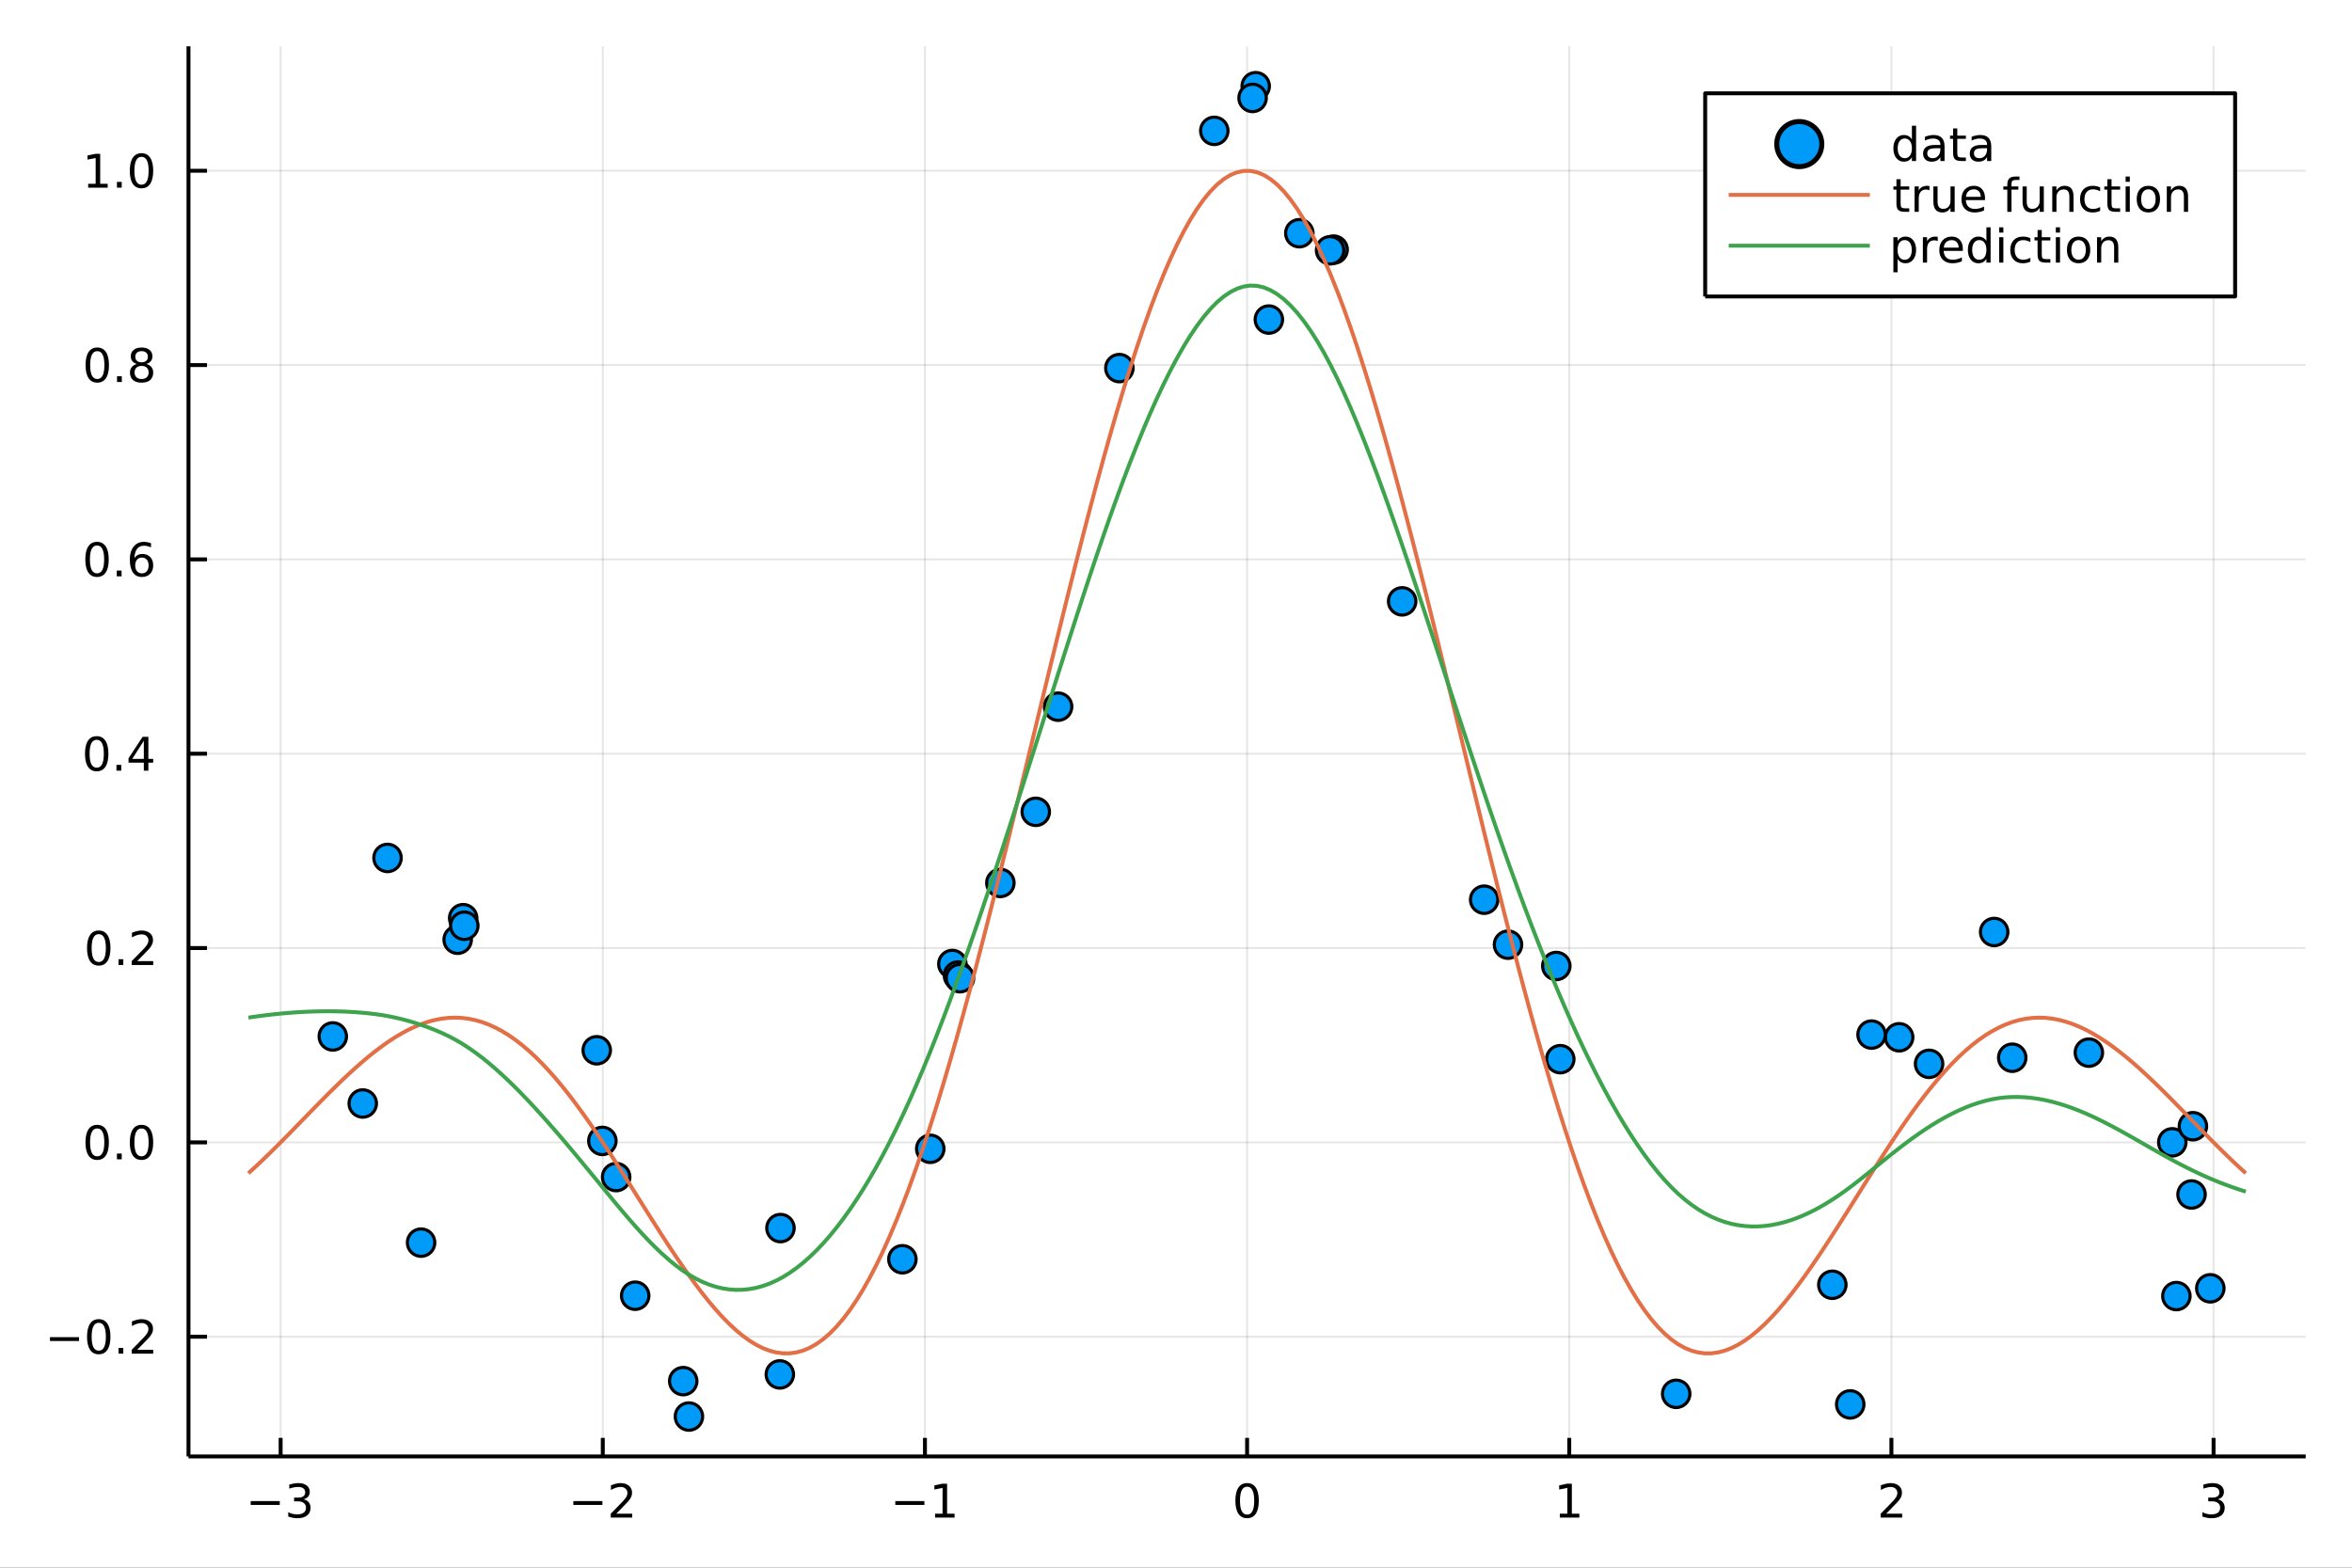 <?xml version="1.0" encoding="utf-8"?>
<svg xmlns="http://www.w3.org/2000/svg" xmlns:xlink="http://www.w3.org/1999/xlink" width="600" height="400" viewBox="0 0 2400 1600">
<rect x="0" y="0" width="2400" height="1600" fill="#333333" stroke="none"/>
<defs>
  <clipPath id="clip720">
    <rect x="0" y="0" width="2400" height="1600"/>
  </clipPath>
</defs>
<path clip-path="url(#clip720)" d="
M0 1600 L2400 1600 L2400 0 L0 0  Z
  " fill="#ffffff" fill-rule="evenodd" fill-opacity="1"/>
<defs>
  <clipPath id="clip721">
    <rect x="480" y="0" width="1681" height="1600"/>
  </clipPath>
</defs>
<path clip-path="url(#clip720)" d="
M192.339 1486.45 L2352.76 1486.45 L2352.76 47.244 L192.339 47.244  Z
  " fill="#ffffff" fill-rule="evenodd" fill-opacity="1"/>
<defs>
  <clipPath id="clip722">
    <rect x="192" y="47" width="2161" height="1440"/>
  </clipPath>
</defs>
<polyline clip-path="url(#clip722)" style="stroke:#000000; stroke-linecap:butt; stroke-linejoin:round; stroke-width:2; stroke-opacity:0.1; fill:none" points="
  286.356,1486.45 286.356,47.244 
  "/>
<polyline clip-path="url(#clip722)" style="stroke:#000000; stroke-linecap:butt; stroke-linejoin:round; stroke-width:2; stroke-opacity:0.1; fill:none" points="
  615.086,1486.45 615.086,47.244 
  "/>
<polyline clip-path="url(#clip722)" style="stroke:#000000; stroke-linecap:butt; stroke-linejoin:round; stroke-width:2; stroke-opacity:0.1; fill:none" points="
  943.817,1486.45 943.817,47.244 
  "/>
<polyline clip-path="url(#clip722)" style="stroke:#000000; stroke-linecap:butt; stroke-linejoin:round; stroke-width:2; stroke-opacity:0.1; fill:none" points="
  1272.55,1486.45 1272.55,47.244 
  "/>
<polyline clip-path="url(#clip722)" style="stroke:#000000; stroke-linecap:butt; stroke-linejoin:round; stroke-width:2; stroke-opacity:0.1; fill:none" points="
  1601.28,1486.45 1601.28,47.244 
  "/>
<polyline clip-path="url(#clip722)" style="stroke:#000000; stroke-linecap:butt; stroke-linejoin:round; stroke-width:2; stroke-opacity:0.1; fill:none" points="
  1930.01,1486.45 1930.01,47.244 
  "/>
<polyline clip-path="url(#clip722)" style="stroke:#000000; stroke-linecap:butt; stroke-linejoin:round; stroke-width:2; stroke-opacity:0.1; fill:none" points="
  2258.74,1486.45 2258.74,47.244 
  "/>
<polyline clip-path="url(#clip720)" style="stroke:#000000; stroke-linecap:butt; stroke-linejoin:round; stroke-width:4; stroke-opacity:1; fill:none" points="
  192.339,1486.45 2352.76,1486.45 
  "/>
<polyline clip-path="url(#clip720)" style="stroke:#000000; stroke-linecap:butt; stroke-linejoin:round; stroke-width:4; stroke-opacity:1; fill:none" points="
  286.356,1486.45 286.356,1467.55 
  "/>
<polyline clip-path="url(#clip720)" style="stroke:#000000; stroke-linecap:butt; stroke-linejoin:round; stroke-width:4; stroke-opacity:1; fill:none" points="
  615.086,1486.45 615.086,1467.55 
  "/>
<polyline clip-path="url(#clip720)" style="stroke:#000000; stroke-linecap:butt; stroke-linejoin:round; stroke-width:4; stroke-opacity:1; fill:none" points="
  943.817,1486.45 943.817,1467.55 
  "/>
<polyline clip-path="url(#clip720)" style="stroke:#000000; stroke-linecap:butt; stroke-linejoin:round; stroke-width:4; stroke-opacity:1; fill:none" points="
  1272.55,1486.45 1272.55,1467.55 
  "/>
<polyline clip-path="url(#clip720)" style="stroke:#000000; stroke-linecap:butt; stroke-linejoin:round; stroke-width:4; stroke-opacity:1; fill:none" points="
  1601.28,1486.45 1601.28,1467.55 
  "/>
<polyline clip-path="url(#clip720)" style="stroke:#000000; stroke-linecap:butt; stroke-linejoin:round; stroke-width:4; stroke-opacity:1; fill:none" points="
  1930.01,1486.45 1930.01,1467.55 
  "/>
<polyline clip-path="url(#clip720)" style="stroke:#000000; stroke-linecap:butt; stroke-linejoin:round; stroke-width:4; stroke-opacity:1; fill:none" points="
  2258.74,1486.45 2258.74,1467.55 
  "/>
<path clip-path="url(#clip720)" d="M255.823 1532.02 L285.499 1532.02 L285.499 1535.95 L255.823 1535.95 L255.823 1532.02 Z" fill="#000000" fill-rule="evenodd" fill-opacity="1" /><path clip-path="url(#clip720)" d="M309.758 1530.21 Q313.115 1530.93 314.99 1533.2 Q316.888 1535.47 316.888 1538.8 Q316.888 1543.92 313.369 1546.72 Q309.851 1549.52 303.37 1549.52 Q301.194 1549.52 298.879 1549.08 Q296.587 1548.66 294.133 1547.81 L294.133 1543.29 Q296.078 1544.43 298.393 1545.01 Q300.707 1545.58 303.231 1545.58 Q307.629 1545.58 309.92 1543.85 Q312.235 1542.11 312.235 1538.8 Q312.235 1535.75 310.082 1534.03 Q307.953 1532.3 304.133 1532.3 L300.106 1532.3 L300.106 1528.45 L304.319 1528.45 Q307.768 1528.45 309.596 1527.09 Q311.425 1525.7 311.425 1523.11 Q311.425 1520.45 309.527 1519.03 Q307.652 1517.6 304.133 1517.6 Q302.212 1517.6 300.013 1518.01 Q297.814 1518.43 295.175 1519.31 L295.175 1515.14 Q297.837 1514.4 300.152 1514.03 Q302.49 1513.66 304.55 1513.66 Q309.874 1513.66 312.976 1516.09 Q316.078 1518.5 316.078 1522.62 Q316.078 1525.49 314.434 1527.48 Q312.791 1529.45 309.758 1530.21 Z" fill="#000000" fill-rule="evenodd" fill-opacity="1" /><path clip-path="url(#clip720)" d="M585.029 1532.02 L614.704 1532.02 L614.704 1535.95 L585.029 1535.95 L585.029 1532.02 Z" fill="#000000" fill-rule="evenodd" fill-opacity="1" /><path clip-path="url(#clip720)" d="M628.825 1544.91 L645.144 1544.91 L645.144 1548.85 L623.2 1548.85 L623.2 1544.91 Q625.862 1542.16 630.445 1537.53 Q635.051 1532.88 636.232 1531.53 Q638.477 1529.01 639.357 1527.27 Q640.26 1525.51 640.26 1523.82 Q640.26 1521.07 638.315 1519.33 Q636.394 1517.6 633.292 1517.6 Q631.093 1517.6 628.639 1518.36 Q626.209 1519.13 623.431 1520.68 L623.431 1515.95 Q626.255 1514.82 628.709 1514.24 Q631.163 1513.66 633.2 1513.66 Q638.57 1513.66 641.764 1516.35 Q644.959 1519.03 644.959 1523.52 Q644.959 1525.65 644.149 1527.57 Q643.362 1529.47 641.255 1532.07 Q640.676 1532.74 637.575 1535.95 Q634.473 1539.15 628.825 1544.91 Z" fill="#000000" fill-rule="evenodd" fill-opacity="1" /><path clip-path="url(#clip720)" d="M913.574 1532.02 L943.25 1532.02 L943.25 1535.95 L913.574 1535.95 L913.574 1532.02 Z" fill="#000000" fill-rule="evenodd" fill-opacity="1" /><path clip-path="url(#clip720)" d="M954.152 1544.91 L961.791 1544.91 L961.791 1518.55 L953.481 1520.21 L953.481 1515.95 L961.745 1514.29 L966.421 1514.29 L966.421 1544.91 L974.06 1544.91 L974.06 1548.85 L954.152 1548.85 L954.152 1544.91 Z" fill="#000000" fill-rule="evenodd" fill-opacity="1" /><path clip-path="url(#clip720)" d="M1272.55 1517.37 Q1268.94 1517.37 1267.11 1520.93 Q1265.3 1524.47 1265.3 1531.6 Q1265.3 1538.71 1267.11 1542.27 Q1268.94 1545.82 1272.55 1545.82 Q1276.18 1545.82 1277.99 1542.27 Q1279.82 1538.71 1279.82 1531.6 Q1279.82 1524.47 1277.99 1520.93 Q1276.18 1517.37 1272.55 1517.37 M1272.55 1513.66 Q1278.36 1513.66 1281.41 1518.27 Q1284.49 1522.85 1284.49 1531.6 Q1284.49 1540.33 1281.41 1544.94 Q1278.36 1549.52 1272.55 1549.52 Q1266.74 1549.52 1263.66 1544.94 Q1260.6 1540.33 1260.6 1531.6 Q1260.6 1522.85 1263.66 1518.27 Q1266.74 1513.66 1272.55 1513.66 Z" fill="#000000" fill-rule="evenodd" fill-opacity="1" /><path clip-path="url(#clip720)" d="M1591.66 1544.91 L1599.3 1544.91 L1599.3 1518.55 L1590.99 1520.21 L1590.99 1515.95 L1599.25 1514.29 L1603.93 1514.29 L1603.93 1544.91 L1611.57 1544.91 L1611.57 1548.85 L1591.66 1548.85 L1591.66 1544.91 Z" fill="#000000" fill-rule="evenodd" fill-opacity="1" /><path clip-path="url(#clip720)" d="M1924.66 1544.91 L1940.98 1544.91 L1940.98 1548.85 L1919.04 1548.85 L1919.04 1544.91 Q1921.7 1542.16 1926.28 1537.53 Q1930.89 1532.88 1932.07 1531.53 Q1934.31 1529.01 1935.19 1527.27 Q1936.1 1525.51 1936.1 1523.82 Q1936.1 1521.07 1934.15 1519.33 Q1932.23 1517.6 1929.13 1517.6 Q1926.93 1517.6 1924.48 1518.36 Q1922.05 1519.13 1919.27 1520.68 L1919.27 1515.95 Q1922.09 1514.82 1924.55 1514.24 Q1927 1513.66 1929.04 1513.66 Q1934.41 1513.66 1937.6 1516.35 Q1940.8 1519.03 1940.8 1523.52 Q1940.8 1525.65 1939.99 1527.57 Q1939.2 1529.47 1937.09 1532.07 Q1936.51 1532.74 1933.41 1535.95 Q1930.31 1539.15 1924.66 1544.91 Z" fill="#000000" fill-rule="evenodd" fill-opacity="1" /><path clip-path="url(#clip720)" d="M2262.99 1530.21 Q2266.34 1530.93 2268.22 1533.2 Q2270.12 1535.47 2270.12 1538.8 Q2270.12 1543.92 2266.6 1546.72 Q2263.08 1549.52 2256.6 1549.52 Q2254.42 1549.52 2252.11 1549.08 Q2249.82 1548.66 2247.36 1547.81 L2247.36 1543.29 Q2249.31 1544.43 2251.62 1545.01 Q2253.94 1545.58 2256.46 1545.58 Q2260.86 1545.58 2263.15 1543.85 Q2265.46 1542.11 2265.46 1538.8 Q2265.46 1535.75 2263.31 1534.03 Q2261.18 1532.3 2257.36 1532.3 L2253.33 1532.3 L2253.33 1528.45 L2257.55 1528.45 Q2261 1528.45 2262.82 1527.09 Q2264.65 1525.7 2264.65 1523.11 Q2264.65 1520.45 2262.76 1519.03 Q2260.88 1517.6 2257.36 1517.6 Q2255.44 1517.6 2253.24 1518.01 Q2251.04 1518.43 2248.4 1519.31 L2248.4 1515.14 Q2251.07 1514.4 2253.38 1514.03 Q2255.72 1513.66 2257.78 1513.66 Q2263.1 1513.66 2266.2 1516.09 Q2269.31 1518.5 2269.31 1522.62 Q2269.31 1525.49 2267.66 1527.48 Q2266.02 1529.45 2262.99 1530.21 Z" fill="#000000" fill-rule="evenodd" fill-opacity="1" /><polyline clip-path="url(#clip722)" style="stroke:#000000; stroke-linecap:butt; stroke-linejoin:round; stroke-width:2; stroke-opacity:0.1; fill:none" points="
  192.339,1364.26 2352.76,1364.26 
  "/>
<polyline clip-path="url(#clip722)" style="stroke:#000000; stroke-linecap:butt; stroke-linejoin:round; stroke-width:2; stroke-opacity:0.1; fill:none" points="
  192.339,1165.92 2352.76,1165.92 
  "/>
<polyline clip-path="url(#clip722)" style="stroke:#000000; stroke-linecap:butt; stroke-linejoin:round; stroke-width:2; stroke-opacity:0.1; fill:none" points="
  192.339,967.59 2352.76,967.59 
  "/>
<polyline clip-path="url(#clip722)" style="stroke:#000000; stroke-linecap:butt; stroke-linejoin:round; stroke-width:2; stroke-opacity:0.1; fill:none" points="
  192.339,769.258 2352.76,769.258 
  "/>
<polyline clip-path="url(#clip722)" style="stroke:#000000; stroke-linecap:butt; stroke-linejoin:round; stroke-width:2; stroke-opacity:0.1; fill:none" points="
  192.339,570.925 2352.76,570.925 
  "/>
<polyline clip-path="url(#clip722)" style="stroke:#000000; stroke-linecap:butt; stroke-linejoin:round; stroke-width:2; stroke-opacity:0.1; fill:none" points="
  192.339,372.592 2352.76,372.592 
  "/>
<polyline clip-path="url(#clip722)" style="stroke:#000000; stroke-linecap:butt; stroke-linejoin:round; stroke-width:2; stroke-opacity:0.1; fill:none" points="
  192.339,174.259 2352.76,174.259 
  "/>
<polyline clip-path="url(#clip720)" style="stroke:#000000; stroke-linecap:butt; stroke-linejoin:round; stroke-width:4; stroke-opacity:1; fill:none" points="
  192.339,1486.45 192.339,47.244 
  "/>
<polyline clip-path="url(#clip720)" style="stroke:#000000; stroke-linecap:butt; stroke-linejoin:round; stroke-width:4; stroke-opacity:1; fill:none" points="
  192.339,1364.26 211.236,1364.26 
  "/>
<polyline clip-path="url(#clip720)" style="stroke:#000000; stroke-linecap:butt; stroke-linejoin:round; stroke-width:4; stroke-opacity:1; fill:none" points="
  192.339,1165.92 211.236,1165.92 
  "/>
<polyline clip-path="url(#clip720)" style="stroke:#000000; stroke-linecap:butt; stroke-linejoin:round; stroke-width:4; stroke-opacity:1; fill:none" points="
  192.339,967.59 211.236,967.59 
  "/>
<polyline clip-path="url(#clip720)" style="stroke:#000000; stroke-linecap:butt; stroke-linejoin:round; stroke-width:4; stroke-opacity:1; fill:none" points="
  192.339,769.258 211.236,769.258 
  "/>
<polyline clip-path="url(#clip720)" style="stroke:#000000; stroke-linecap:butt; stroke-linejoin:round; stroke-width:4; stroke-opacity:1; fill:none" points="
  192.339,570.925 211.236,570.925 
  "/>
<polyline clip-path="url(#clip720)" style="stroke:#000000; stroke-linecap:butt; stroke-linejoin:round; stroke-width:4; stroke-opacity:1; fill:none" points="
  192.339,372.592 211.236,372.592 
  "/>
<polyline clip-path="url(#clip720)" style="stroke:#000000; stroke-linecap:butt; stroke-linejoin:round; stroke-width:4; stroke-opacity:1; fill:none" points="
  192.339,174.259 211.236,174.259 
  "/>
<path clip-path="url(#clip720)" d="M50.992 1364.71 L80.668 1364.71 L80.668 1368.64 L50.992 1368.64 L50.992 1364.71 Z" fill="#000000" fill-rule="evenodd" fill-opacity="1" /><path clip-path="url(#clip720)" d="M100.76 1350.05 Q97.149 1350.05 95.321 1353.62 Q93.515 1357.16 93.515 1364.29 Q93.515 1371.4 95.321 1374.96 Q97.149 1378.5 100.76 1378.5 Q104.395 1378.5 106.2 1374.96 Q108.029 1371.4 108.029 1364.29 Q108.029 1357.16 106.2 1353.62 Q104.395 1350.05 100.76 1350.05 M100.76 1346.35 Q106.571 1346.35 109.626 1350.96 Q112.705 1355.54 112.705 1364.29 Q112.705 1373.02 109.626 1377.62 Q106.571 1382.21 100.76 1382.21 Q94.95 1382.21 91.871 1377.62 Q88.816 1373.02 88.816 1364.29 Q88.816 1355.54 91.871 1350.96 Q94.95 1346.35 100.76 1346.35 Z" fill="#000000" fill-rule="evenodd" fill-opacity="1" /><path clip-path="url(#clip720)" d="M120.922 1375.66 L125.807 1375.66 L125.807 1381.54 L120.922 1381.54 L120.922 1375.66 Z" fill="#000000" fill-rule="evenodd" fill-opacity="1" /><path clip-path="url(#clip720)" d="M140.019 1377.6 L156.339 1377.6 L156.339 1381.54 L134.394 1381.54 L134.394 1377.6 Q137.056 1374.85 141.64 1370.22 Q146.246 1365.56 147.427 1364.22 Q149.672 1361.7 150.552 1359.96 Q151.455 1358.2 151.455 1356.51 Q151.455 1353.76 149.51 1352.02 Q147.589 1350.29 144.487 1350.29 Q142.288 1350.29 139.834 1351.05 Q137.404 1351.81 134.626 1353.36 L134.626 1348.64 Q137.45 1347.51 139.904 1346.93 Q142.357 1346.35 144.394 1346.35 Q149.765 1346.35 152.959 1349.04 Q156.154 1351.72 156.154 1356.21 Q156.154 1358.34 155.343 1360.26 Q154.556 1362.16 152.45 1364.75 Q151.871 1365.42 148.769 1368.64 Q145.668 1371.84 140.019 1377.6 Z" fill="#000000" fill-rule="evenodd" fill-opacity="1" /><path clip-path="url(#clip720)" d="M99.163 1151.72 Q95.552 1151.72 93.723 1155.29 Q91.918 1158.83 91.918 1165.96 Q91.918 1173.06 93.723 1176.63 Q95.552 1180.17 99.163 1180.17 Q102.797 1180.17 104.603 1176.63 Q106.432 1173.06 106.432 1165.96 Q106.432 1158.83 104.603 1155.29 Q102.797 1151.72 99.163 1151.72 M99.163 1148.02 Q104.973 1148.02 108.029 1152.62 Q111.108 1157.21 111.108 1165.96 Q111.108 1174.68 108.029 1179.29 Q104.973 1183.87 99.163 1183.87 Q93.353 1183.87 90.274 1179.29 Q87.219 1174.68 87.219 1165.96 Q87.219 1157.21 90.274 1152.62 Q93.353 1148.02 99.163 1148.02 Z" fill="#000000" fill-rule="evenodd" fill-opacity="1" /><path clip-path="url(#clip720)" d="M119.325 1177.32 L124.209 1177.32 L124.209 1183.2 L119.325 1183.2 L119.325 1177.32 Z" fill="#000000" fill-rule="evenodd" fill-opacity="1" /><path clip-path="url(#clip720)" d="M144.394 1151.72 Q140.783 1151.72 138.955 1155.29 Q137.149 1158.83 137.149 1165.96 Q137.149 1173.06 138.955 1176.63 Q140.783 1180.17 144.394 1180.17 Q148.029 1180.17 149.834 1176.63 Q151.663 1173.06 151.663 1165.96 Q151.663 1158.83 149.834 1155.29 Q148.029 1151.72 144.394 1151.72 M144.394 1148.02 Q150.205 1148.02 153.26 1152.62 Q156.339 1157.21 156.339 1165.96 Q156.339 1174.68 153.26 1179.29 Q150.205 1183.87 144.394 1183.87 Q138.584 1183.87 135.506 1179.29 Q132.45 1174.68 132.45 1165.96 Q132.45 1157.21 135.506 1152.62 Q138.584 1148.02 144.394 1148.02 Z" fill="#000000" fill-rule="evenodd" fill-opacity="1" /><path clip-path="url(#clip720)" d="M100.76 953.389 Q97.149 953.389 95.321 956.954 Q93.515 960.496 93.515 967.625 Q93.515 974.732 95.321 978.296 Q97.149 981.838 100.76 981.838 Q104.395 981.838 106.2 978.296 Q108.029 974.732 108.029 967.625 Q108.029 960.496 106.2 956.954 Q104.395 953.389 100.76 953.389 M100.76 949.685 Q106.571 949.685 109.626 954.292 Q112.705 958.875 112.705 967.625 Q112.705 976.352 109.626 980.958 Q106.571 985.542 100.76 985.542 Q94.95 985.542 91.871 980.958 Q88.816 976.352 88.816 967.625 Q88.816 958.875 91.871 954.292 Q94.95 949.685 100.76 949.685 Z" fill="#000000" fill-rule="evenodd" fill-opacity="1" /><path clip-path="url(#clip720)" d="M120.922 978.991 L125.807 978.991 L125.807 984.87 L120.922 984.87 L120.922 978.991 Z" fill="#000000" fill-rule="evenodd" fill-opacity="1" /><path clip-path="url(#clip720)" d="M140.019 980.935 L156.339 980.935 L156.339 984.87 L134.394 984.87 L134.394 980.935 Q137.056 978.181 141.64 973.551 Q146.246 968.898 147.427 967.556 Q149.672 965.033 150.552 963.297 Q151.455 961.537 151.455 959.847 Q151.455 957.093 149.51 955.357 Q147.589 953.621 144.487 953.621 Q142.288 953.621 139.834 954.385 Q137.404 955.148 134.626 956.699 L134.626 951.977 Q137.45 950.843 139.904 950.264 Q142.357 949.685 144.394 949.685 Q149.765 949.685 152.959 952.371 Q156.154 955.056 156.154 959.547 Q156.154 961.676 155.343 963.597 Q154.556 965.496 152.45 968.088 Q151.871 968.759 148.769 971.977 Q145.668 975.171 140.019 980.935 Z" fill="#000000" fill-rule="evenodd" fill-opacity="1" /><path clip-path="url(#clip720)" d="M98.677 755.056 Q95.066 755.056 93.237 758.621 Q91.432 762.163 91.432 769.292 Q91.432 776.399 93.237 779.964 Q95.066 783.505 98.677 783.505 Q102.311 783.505 104.117 779.964 Q105.946 776.399 105.946 769.292 Q105.946 762.163 104.117 758.621 Q102.311 755.056 98.677 755.056 M98.677 751.353 Q104.487 751.353 107.543 755.959 Q110.621 760.542 110.621 769.292 Q110.621 778.019 107.543 782.626 Q104.487 787.209 98.677 787.209 Q92.867 787.209 89.788 782.626 Q86.733 778.019 86.733 769.292 Q86.733 760.542 89.788 755.959 Q92.867 751.353 98.677 751.353 Z" fill="#000000" fill-rule="evenodd" fill-opacity="1" /><path clip-path="url(#clip720)" d="M118.839 780.658 L123.723 780.658 L123.723 786.538 L118.839 786.538 L118.839 780.658 Z" fill="#000000" fill-rule="evenodd" fill-opacity="1" /><path clip-path="url(#clip720)" d="M146.756 756.052 L134.95 774.501 L146.756 774.501 L146.756 756.052 M145.529 751.978 L151.408 751.978 L151.408 774.501 L156.339 774.501 L156.339 778.39 L151.408 778.39 L151.408 786.538 L146.756 786.538 L146.756 778.39 L131.154 778.39 L131.154 773.876 L145.529 751.978 Z" fill="#000000" fill-rule="evenodd" fill-opacity="1" /><path clip-path="url(#clip720)" d="M99.001 556.724 Q95.39 556.724 93.561 560.288 Q91.756 563.83 91.756 570.96 Q91.756 578.066 93.561 581.631 Q95.39 585.173 99.001 585.173 Q102.635 585.173 104.441 581.631 Q106.27 578.066 106.27 570.96 Q106.27 563.83 104.441 560.288 Q102.635 556.724 99.001 556.724 M99.001 553.02 Q104.811 553.02 107.867 557.626 Q110.946 562.21 110.946 570.96 Q110.946 579.686 107.867 584.293 Q104.811 588.876 99.001 588.876 Q93.191 588.876 90.112 584.293 Q87.057 579.686 87.057 570.96 Q87.057 562.21 90.112 557.626 Q93.191 553.02 99.001 553.02 Z" fill="#000000" fill-rule="evenodd" fill-opacity="1" /><path clip-path="url(#clip720)" d="M119.163 582.325 L124.047 582.325 L124.047 588.205 L119.163 588.205 L119.163 582.325 Z" fill="#000000" fill-rule="evenodd" fill-opacity="1" /><path clip-path="url(#clip720)" d="M144.811 569.061 Q141.663 569.061 139.811 571.214 Q137.982 573.367 137.982 577.117 Q137.982 580.844 139.811 583.02 Q141.663 585.173 144.811 585.173 Q147.959 585.173 149.788 583.02 Q151.64 580.844 151.64 577.117 Q151.64 573.367 149.788 571.214 Q147.959 569.061 144.811 569.061 M154.093 554.409 L154.093 558.668 Q152.334 557.835 150.529 557.395 Q148.746 556.955 146.987 556.955 Q142.357 556.955 139.904 560.08 Q137.473 563.205 137.126 569.524 Q138.492 567.511 140.552 566.446 Q142.612 565.358 145.089 565.358 Q150.297 565.358 153.306 568.529 Q156.339 571.677 156.339 577.117 Q156.339 582.441 153.191 585.659 Q150.043 588.876 144.811 588.876 Q138.816 588.876 135.644 584.293 Q132.473 579.686 132.473 570.96 Q132.473 562.765 136.362 557.904 Q140.251 553.02 146.802 553.02 Q148.561 553.02 150.343 553.367 Q152.149 553.714 154.093 554.409 Z" fill="#000000" fill-rule="evenodd" fill-opacity="1" /><path clip-path="url(#clip720)" d="M99.256 358.391 Q95.645 358.391 93.816 361.956 Q92.01 365.497 92.01 372.627 Q92.01 379.733 93.816 383.298 Q95.645 386.84 99.256 386.84 Q102.89 386.84 104.696 383.298 Q106.524 379.733 106.524 372.627 Q106.524 365.497 104.696 361.956 Q102.89 358.391 99.256 358.391 M99.256 354.687 Q105.066 354.687 108.121 359.294 Q111.2 363.877 111.2 372.627 Q111.2 381.354 108.121 385.96 Q105.066 390.543 99.256 390.543 Q93.446 390.543 90.367 385.96 Q87.311 381.354 87.311 372.627 Q87.311 363.877 90.367 359.294 Q93.446 354.687 99.256 354.687 Z" fill="#000000" fill-rule="evenodd" fill-opacity="1" /><path clip-path="url(#clip720)" d="M119.418 383.993 L124.302 383.993 L124.302 389.872 L119.418 389.872 L119.418 383.993 Z" fill="#000000" fill-rule="evenodd" fill-opacity="1" /><path clip-path="url(#clip720)" d="M144.487 373.46 Q141.154 373.46 139.232 375.243 Q137.334 377.025 137.334 380.15 Q137.334 383.275 139.232 385.057 Q141.154 386.84 144.487 386.84 Q147.82 386.84 149.742 385.057 Q151.663 383.252 151.663 380.15 Q151.663 377.025 149.742 375.243 Q147.843 373.46 144.487 373.46 M139.811 371.469 Q136.802 370.729 135.112 368.669 Q133.445 366.608 133.445 363.645 Q133.445 359.502 136.385 357.095 Q139.348 354.687 144.487 354.687 Q149.649 354.687 152.589 357.095 Q155.529 359.502 155.529 363.645 Q155.529 366.608 153.839 368.669 Q152.172 370.729 149.186 371.469 Q152.566 372.256 154.441 374.548 Q156.339 376.84 156.339 380.15 Q156.339 385.173 153.26 387.858 Q150.205 390.543 144.487 390.543 Q138.769 390.543 135.691 387.858 Q132.635 385.173 132.635 380.15 Q132.635 376.84 134.533 374.548 Q136.431 372.256 139.811 371.469 M138.098 364.085 Q138.098 366.77 139.765 368.275 Q141.455 369.78 144.487 369.78 Q147.496 369.78 149.186 368.275 Q150.899 366.77 150.899 364.085 Q150.899 361.4 149.186 359.895 Q147.496 358.391 144.487 358.391 Q141.455 358.391 139.765 359.895 Q138.098 361.4 138.098 364.085 Z" fill="#000000" fill-rule="evenodd" fill-opacity="1" /><path clip-path="url(#clip720)" d="M89.973 187.604 L97.612 187.604 L97.612 161.239 L89.302 162.905 L89.302 158.646 L97.566 156.979 L102.242 156.979 L102.242 187.604 L109.881 187.604 L109.881 191.539 L89.973 191.539 L89.973 187.604 Z" fill="#000000" fill-rule="evenodd" fill-opacity="1" /><path clip-path="url(#clip720)" d="M119.325 185.66 L124.209 185.66 L124.209 191.539 L119.325 191.539 L119.325 185.66 Z" fill="#000000" fill-rule="evenodd" fill-opacity="1" /><path clip-path="url(#clip720)" d="M144.394 160.058 Q140.783 160.058 138.955 163.623 Q137.149 167.164 137.149 174.294 Q137.149 181.4 138.955 184.965 Q140.783 188.507 144.394 188.507 Q148.029 188.507 149.834 184.965 Q151.663 181.4 151.663 174.294 Q151.663 167.164 149.834 163.623 Q148.029 160.058 144.394 160.058 M144.394 156.354 Q150.205 156.354 153.26 160.961 Q156.339 165.544 156.339 174.294 Q156.339 183.021 153.26 187.627 Q150.205 192.211 144.394 192.211 Q138.584 192.211 135.506 187.627 Q132.45 183.021 132.45 174.294 Q132.45 165.544 135.506 160.961 Q138.584 156.354 144.394 156.354 Z" fill="#000000" fill-rule="evenodd" fill-opacity="1" /><circle clip-path="url(#clip722)" cx="628.711" cy="1201.33" r="14" fill="#009af9" fill-rule="evenodd" fill-opacity="1" stroke="#000000" stroke-opacity="1" stroke-width="3.2"/>
<circle clip-path="url(#clip722)" cx="920.796" cy="1285.21" r="14" fill="#009af9" fill-rule="evenodd" fill-opacity="1" stroke="#000000" stroke-opacity="1" stroke-width="3.2"/>
<circle clip-path="url(#clip722)" cx="796.385" cy="1253.38" r="14" fill="#009af9" fill-rule="evenodd" fill-opacity="1" stroke="#000000" stroke-opacity="1" stroke-width="3.2"/>
<circle clip-path="url(#clip722)" cx="614.637" cy="1164.42" r="14" fill="#009af9" fill-rule="evenodd" fill-opacity="1" stroke="#000000" stroke-opacity="1" stroke-width="3.2"/>
<circle clip-path="url(#clip722)" cx="1325.83" cy="238.005" r="14" fill="#009af9" fill-rule="evenodd" fill-opacity="1" stroke="#000000" stroke-opacity="1" stroke-width="3.2"/>
<circle clip-path="url(#clip722)" cx="1239.06" cy="133.541" r="14" fill="#009af9" fill-rule="evenodd" fill-opacity="1" stroke="#000000" stroke-opacity="1" stroke-width="3.2"/>
<circle clip-path="url(#clip722)" cx="1056.89" cy="828.537" r="14" fill="#009af9" fill-rule="evenodd" fill-opacity="1" stroke="#000000" stroke-opacity="1" stroke-width="3.2"/>
<circle clip-path="url(#clip722)" cx="1869.71" cy="1311.24" r="14" fill="#009af9" fill-rule="evenodd" fill-opacity="1" stroke="#000000" stroke-opacity="1" stroke-width="3.2"/>
<circle clip-path="url(#clip722)" cx="2220.79" cy="1322.79" r="14" fill="#009af9" fill-rule="evenodd" fill-opacity="1" stroke="#000000" stroke-opacity="1" stroke-width="3.2"/>
<circle clip-path="url(#clip722)" cx="472.611" cy="937.089" r="14" fill="#009af9" fill-rule="evenodd" fill-opacity="1" stroke="#000000" stroke-opacity="1" stroke-width="3.2"/>
<circle clip-path="url(#clip722)" cx="1360.83" cy="254.754" r="14" fill="#009af9" fill-rule="evenodd" fill-opacity="1" stroke="#000000" stroke-opacity="1" stroke-width="3.2"/>
<circle clip-path="url(#clip722)" cx="1142.2" cy="375.673" r="14" fill="#009af9" fill-rule="evenodd" fill-opacity="1" stroke="#000000" stroke-opacity="1" stroke-width="3.2"/>
<circle clip-path="url(#clip722)" cx="702.979" cy="1445.72" r="14" fill="#009af9" fill-rule="evenodd" fill-opacity="1" stroke="#000000" stroke-opacity="1" stroke-width="3.2"/>
<circle clip-path="url(#clip722)" cx="648.148" cy="1322.41" r="14" fill="#009af9" fill-rule="evenodd" fill-opacity="1" stroke="#000000" stroke-opacity="1" stroke-width="3.2"/>
<circle clip-path="url(#clip722)" cx="971.775" cy="983.865" r="14" fill="#009af9" fill-rule="evenodd" fill-opacity="1" stroke="#000000" stroke-opacity="1" stroke-width="3.2"/>
<circle clip-path="url(#clip722)" cx="1514.45" cy="918.222" r="14" fill="#009af9" fill-rule="evenodd" fill-opacity="1" stroke="#000000" stroke-opacity="1" stroke-width="3.2"/>
<circle clip-path="url(#clip722)" cx="339.58" cy="1057.79" r="14" fill="#009af9" fill-rule="evenodd" fill-opacity="1" stroke="#000000" stroke-opacity="1" stroke-width="3.2"/>
<circle clip-path="url(#clip722)" cx="2216.61" cy="1165.86" r="14" fill="#009af9" fill-rule="evenodd" fill-opacity="1" stroke="#000000" stroke-opacity="1" stroke-width="3.2"/>
<circle clip-path="url(#clip722)" cx="2237.66" cy="1149.42" r="14" fill="#009af9" fill-rule="evenodd" fill-opacity="1" stroke="#000000" stroke-opacity="1" stroke-width="3.2"/>
<circle clip-path="url(#clip722)" cx="395.425" cy="875.616" r="14" fill="#009af9" fill-rule="evenodd" fill-opacity="1" stroke="#000000" stroke-opacity="1" stroke-width="3.2"/>
<circle clip-path="url(#clip722)" cx="1538.78" cy="964.119" r="14" fill="#009af9" fill-rule="evenodd" fill-opacity="1" stroke="#000000" stroke-opacity="1" stroke-width="3.2"/>
<circle clip-path="url(#clip722)" cx="1937.9" cy="1058.65" r="14" fill="#009af9" fill-rule="evenodd" fill-opacity="1" stroke="#000000" stroke-opacity="1" stroke-width="3.2"/>
<circle clip-path="url(#clip722)" cx="1588.05" cy="985.899" r="14" fill="#009af9" fill-rule="evenodd" fill-opacity="1" stroke="#000000" stroke-opacity="1" stroke-width="3.2"/>
<circle clip-path="url(#clip722)" cx="1887.97" cy="1433.34" r="14" fill="#009af9" fill-rule="evenodd" fill-opacity="1" stroke="#000000" stroke-opacity="1" stroke-width="3.2"/>
<circle clip-path="url(#clip722)" cx="2053.29" cy="1079.51" r="14" fill="#009af9" fill-rule="evenodd" fill-opacity="1" stroke="#000000" stroke-opacity="1" stroke-width="3.2"/>
<circle clip-path="url(#clip722)" cx="1430.76" cy="613.733" r="14" fill="#009af9" fill-rule="evenodd" fill-opacity="1" stroke="#000000" stroke-opacity="1" stroke-width="3.2"/>
<circle clip-path="url(#clip722)" cx="1281.31" cy="87.976" r="14" fill="#009af9" fill-rule="evenodd" fill-opacity="1" stroke="#000000" stroke-opacity="1" stroke-width="3.2"/>
<circle clip-path="url(#clip722)" cx="429.67" cy="1268.23" r="14" fill="#009af9" fill-rule="evenodd" fill-opacity="1" stroke="#000000" stroke-opacity="1" stroke-width="3.2"/>
<circle clip-path="url(#clip722)" cx="1909.76" cy="1055.9" r="14" fill="#009af9" fill-rule="evenodd" fill-opacity="1" stroke="#000000" stroke-opacity="1" stroke-width="3.2"/>
<circle clip-path="url(#clip722)" cx="977.509" cy="995.635" r="14" fill="#009af9" fill-rule="evenodd" fill-opacity="1" stroke="#000000" stroke-opacity="1" stroke-width="3.2"/>
<circle clip-path="url(#clip722)" cx="466.996" cy="959.079" r="14" fill="#009af9" fill-rule="evenodd" fill-opacity="1" stroke="#000000" stroke-opacity="1" stroke-width="3.2"/>
<circle clip-path="url(#clip722)" cx="2131.48" cy="1074.32" r="14" fill="#009af9" fill-rule="evenodd" fill-opacity="1" stroke="#000000" stroke-opacity="1" stroke-width="3.2"/>
<circle clip-path="url(#clip722)" cx="2034.85" cy="951.191" r="14" fill="#009af9" fill-rule="evenodd" fill-opacity="1" stroke="#000000" stroke-opacity="1" stroke-width="3.2"/>
<circle clip-path="url(#clip722)" cx="1357.22" cy="255.462" r="14" fill="#009af9" fill-rule="evenodd" fill-opacity="1" stroke="#000000" stroke-opacity="1" stroke-width="3.2"/>
<circle clip-path="url(#clip722)" cx="949.229" cy="1172.48" r="14" fill="#009af9" fill-rule="evenodd" fill-opacity="1" stroke="#000000" stroke-opacity="1" stroke-width="3.2"/>
<circle clip-path="url(#clip722)" cx="795.743" cy="1402.74" r="14" fill="#009af9" fill-rule="evenodd" fill-opacity="1" stroke="#000000" stroke-opacity="1" stroke-width="3.2"/>
<circle clip-path="url(#clip722)" cx="1278.14" cy="99.95" r="14" fill="#009af9" fill-rule="evenodd" fill-opacity="1" stroke="#000000" stroke-opacity="1" stroke-width="3.2"/>
<circle clip-path="url(#clip722)" cx="370.148" cy="1126.23" r="14" fill="#009af9" fill-rule="evenodd" fill-opacity="1" stroke="#000000" stroke-opacity="1" stroke-width="3.2"/>
<circle clip-path="url(#clip722)" cx="1079.69" cy="721.23" r="14" fill="#009af9" fill-rule="evenodd" fill-opacity="1" stroke="#000000" stroke-opacity="1" stroke-width="3.2"/>
<circle clip-path="url(#clip722)" cx="1592.11" cy="1081" r="14" fill="#009af9" fill-rule="evenodd" fill-opacity="1" stroke="#000000" stroke-opacity="1" stroke-width="3.2"/>
<circle clip-path="url(#clip722)" cx="1968.43" cy="1085.75" r="14" fill="#009af9" fill-rule="evenodd" fill-opacity="1" stroke="#000000" stroke-opacity="1" stroke-width="3.2"/>
<circle clip-path="url(#clip722)" cx="608.908" cy="1071.9" r="14" fill="#009af9" fill-rule="evenodd" fill-opacity="1" stroke="#000000" stroke-opacity="1" stroke-width="3.2"/>
<circle clip-path="url(#clip722)" cx="2255.41" cy="1314.85" r="14" fill="#009af9" fill-rule="evenodd" fill-opacity="1" stroke="#000000" stroke-opacity="1" stroke-width="3.2"/>
<circle clip-path="url(#clip722)" cx="697.142" cy="1409.58" r="14" fill="#009af9" fill-rule="evenodd" fill-opacity="1" stroke="#000000" stroke-opacity="1" stroke-width="3.2"/>
<circle clip-path="url(#clip722)" cx="473.762" cy="944.807" r="14" fill="#009af9" fill-rule="evenodd" fill-opacity="1" stroke="#000000" stroke-opacity="1" stroke-width="3.2"/>
<circle clip-path="url(#clip722)" cx="2236.26" cy="1219.09" r="14" fill="#009af9" fill-rule="evenodd" fill-opacity="1" stroke="#000000" stroke-opacity="1" stroke-width="3.2"/>
<circle clip-path="url(#clip722)" cx="1294.75" cy="326.136" r="14" fill="#009af9" fill-rule="evenodd" fill-opacity="1" stroke="#000000" stroke-opacity="1" stroke-width="3.2"/>
<circle clip-path="url(#clip722)" cx="979.578" cy="998.359" r="14" fill="#009af9" fill-rule="evenodd" fill-opacity="1" stroke="#000000" stroke-opacity="1" stroke-width="3.2"/>
<circle clip-path="url(#clip722)" cx="1710.38" cy="1422.55" r="14" fill="#009af9" fill-rule="evenodd" fill-opacity="1" stroke="#000000" stroke-opacity="1" stroke-width="3.2"/>
<circle clip-path="url(#clip722)" cx="1020.77" cy="901.128" r="14" fill="#009af9" fill-rule="evenodd" fill-opacity="1" stroke="#000000" stroke-opacity="1" stroke-width="3.2"/>
<polyline clip-path="url(#clip722)" style="stroke:#e26f46; stroke-linecap:butt; stroke-linejoin:round; stroke-width:4; stroke-opacity:1; fill:none" points="
  253.483,1197.39 260.299,1191.19 267.116,1184.79 273.932,1178.23 280.749,1171.53 287.565,1164.71 294.382,1157.79 301.198,1150.82 308.015,1143.81 314.831,1136.8 
  321.648,1129.81 328.464,1122.88 335.28,1116.02 342.097,1109.28 348.913,1102.69 355.73,1096.26 362.546,1090.04 369.363,1084.05 376.179,1078.31 382.996,1072.87 
  389.812,1067.73 396.629,1062.94 403.445,1058.51 410.262,1054.47 417.078,1050.84 423.895,1047.65 430.711,1044.91 437.528,1042.64 444.344,1040.87 451.161,1039.59 
  457.977,1038.84 464.794,1038.62 471.61,1038.94 478.427,1039.81 485.243,1041.23 492.06,1043.21 498.876,1045.76 505.693,1048.86 512.509,1052.51 519.326,1056.72 
  526.142,1061.48 532.959,1066.77 539.775,1072.58 546.592,1078.9 553.408,1085.71 560.225,1093 567.041,1100.74 573.858,1108.91 580.674,1117.48 587.49,1126.44 
  594.307,1135.74 601.123,1145.36 607.94,1155.27 614.756,1165.43 621.573,1175.8 628.389,1186.35 635.206,1197.04 642.022,1207.82 648.839,1218.66 655.655,1229.52 
  662.472,1240.34 669.288,1251.09 676.105,1261.72 682.921,1272.19 689.738,1282.44 696.554,1292.44 703.371,1302.13 710.187,1311.47 717.004,1320.42 723.82,1328.92 
  730.637,1336.94 737.453,1344.43 744.27,1351.35 751.086,1357.65 757.903,1363.29 764.719,1368.23 771.536,1372.44 778.352,1375.88 785.169,1378.51 791.985,1380.3 
  798.802,1381.22 805.618,1381.24 812.435,1380.33 819.251,1378.48 826.068,1375.65 832.884,1371.83 839.7,1367 846.517,1361.15 853.333,1354.27 860.15,1346.35 
  866.966,1337.38 873.783,1327.37 880.599,1316.32 887.416,1304.22 894.232,1291.09 901.049,1276.93 907.865,1261.77 914.682,1245.62 921.498,1228.49 928.315,1210.42 
  935.131,1191.42 941.948,1171.53 948.764,1150.78 955.581,1129.2 962.397,1106.83 969.214,1083.71 976.03,1059.88 982.847,1035.4 989.663,1010.3 996.48,984.638 
  1003.3,958.466 1010.11,931.837 1016.93,904.808 1023.75,877.435 1030.56,849.779 1037.38,821.9 1044.2,793.859 1051.01,765.719 1057.83,737.544 1064.64,709.399 
  1071.46,681.347 1078.28,653.455 1085.09,625.788 1091.91,598.41 1098.73,571.387 1105.54,544.783 1112.36,518.661 1119.18,493.086 1125.99,468.119 1132.81,443.82 
  1139.63,420.25 1146.44,397.466 1153.26,375.524 1160.08,354.478 1166.89,334.382 1173.71,315.284 1180.52,297.233 1187.34,280.274 1194.16,264.449 1200.97,249.798 
  1207.79,236.358 1214.61,224.163 1221.42,213.244 1228.24,203.628 1235.06,195.34 1241.87,188.401 1248.69,182.829 1255.51,178.637 1262.32,175.837 1269.14,174.435 
  1275.96,174.435 1282.77,175.837 1289.59,178.637 1296.41,182.829 1303.22,188.401 1310.04,195.34 1316.85,203.628 1323.67,213.244 1330.49,224.163 1337.3,236.358 
  1344.12,249.798 1350.94,264.449 1357.75,280.274 1364.57,297.233 1371.39,315.284 1378.2,334.382 1385.02,354.478 1391.84,375.524 1398.65,397.466 1405.47,420.25 
  1412.29,443.82 1419.1,468.119 1425.92,493.086 1432.73,518.661 1439.55,544.783 1446.37,571.387 1453.18,598.41 1460,625.788 1466.82,653.455 1473.63,681.347 
  1480.45,709.399 1487.27,737.544 1494.08,765.719 1500.9,793.859 1507.72,821.9 1514.53,849.779 1521.35,877.435 1528.17,904.808 1534.98,931.837 1541.8,958.466 
  1548.62,984.638 1555.43,1010.3 1562.25,1035.4 1569.06,1059.88 1575.88,1083.71 1582.7,1106.83 1589.51,1129.2 1596.33,1150.78 1603.15,1171.53 1609.96,1191.42 
  1616.78,1210.42 1623.6,1228.49 1630.41,1245.62 1637.23,1261.77 1644.05,1276.93 1650.86,1291.09 1657.68,1304.22 1664.5,1316.32 1671.31,1327.37 1678.13,1337.38 
  1684.94,1346.35 1691.76,1354.27 1698.58,1361.15 1705.39,1367 1712.21,1371.83 1719.03,1375.65 1725.84,1378.48 1732.66,1380.33 1739.48,1381.24 1746.29,1381.22 
  1753.11,1380.3 1759.93,1378.51 1766.74,1375.88 1773.56,1372.44 1780.38,1368.23 1787.19,1363.29 1794.01,1357.65 1800.83,1351.35 1807.64,1344.43 1814.46,1336.94 
  1821.27,1328.92 1828.09,1320.42 1834.91,1311.47 1841.72,1302.13 1848.54,1292.44 1855.36,1282.44 1862.17,1272.19 1868.99,1261.72 1875.81,1251.09 1882.62,1240.34 
  1889.44,1229.52 1896.26,1218.66 1903.07,1207.82 1909.89,1197.04 1916.71,1186.35 1923.52,1175.8 1930.34,1165.43 1937.15,1155.27 1943.97,1145.36 1950.79,1135.74 
  1957.6,1126.44 1964.42,1117.48 1971.24,1108.91 1978.05,1100.74 1984.87,1093 1991.69,1085.71 1998.5,1078.9 2005.32,1072.58 2012.14,1066.77 2018.95,1061.48 
  2025.77,1056.72 2032.59,1052.51 2039.4,1048.86 2046.22,1045.76 2053.04,1043.21 2059.85,1041.23 2066.67,1039.81 2073.48,1038.94 2080.3,1038.62 2087.12,1038.84 
  2093.93,1039.59 2100.75,1040.87 2107.57,1042.64 2114.38,1044.91 2121.2,1047.65 2128.02,1050.84 2134.83,1054.47 2141.65,1058.51 2148.47,1062.94 2155.28,1067.73 
  2162.1,1072.87 2168.92,1078.31 2175.73,1084.05 2182.55,1090.04 2189.36,1096.26 2196.18,1102.69 2203,1109.28 2209.81,1116.02 2216.63,1122.88 2223.45,1129.81 
  2230.26,1136.8 2237.08,1143.81 2243.9,1150.82 2250.71,1157.79 2257.53,1164.71 2264.35,1171.53 2271.16,1178.23 2277.98,1184.79 2284.8,1191.19 2291.61,1197.39 
  
  "/>
<polyline clip-path="url(#clip722)" style="stroke:#3da44d; stroke-linecap:butt; stroke-linejoin:round; stroke-width:4; stroke-opacity:1; fill:none" points="
  253.483,1038.58 260.299,1037.58 267.116,1036.66 273.932,1035.81 280.749,1035.05 287.565,1034.36 294.382,1033.77 301.198,1033.26 308.015,1032.84 314.831,1032.51 
  321.648,1032.28 328.464,1032.14 335.28,1032.11 342.097,1032.17 348.913,1032.34 355.73,1032.63 362.546,1033.03 369.363,1033.56 376.179,1034.22 382.996,1035.03 
  389.812,1036.02 396.629,1037.21 403.445,1038.62 410.262,1040.24 417.078,1042.07 423.895,1044.1 430.711,1046.33 437.528,1048.77 444.344,1051.44 451.161,1054.38 
  457.977,1057.63 464.794,1061.23 471.61,1065.22 478.427,1069.61 485.243,1074.4 492.06,1079.56 498.876,1085.07 505.693,1090.9 512.509,1097.04 519.326,1103.46 
  526.142,1110.13 532.959,1117.04 539.775,1124.18 546.592,1131.5 553.408,1139.01 560.225,1146.68 567.041,1154.49 573.858,1162.42 580.674,1170.46 587.49,1178.59 
  594.307,1186.79 601.123,1195.05 607.94,1203.35 614.756,1211.67 621.573,1219.97 628.389,1228.22 635.206,1236.36 642.022,1244.33 648.839,1252.09 655.655,1259.59 
  662.472,1266.78 669.288,1273.62 676.105,1280.08 682.921,1286.1 689.738,1291.66 696.554,1296.7 703.371,1301.18 710.187,1305.09 717.004,1308.42 723.82,1311.17 
  730.637,1313.36 737.453,1314.96 744.27,1316 751.086,1316.46 757.903,1316.34 764.719,1315.65 771.536,1314.38 778.352,1312.52 785.169,1310.08 791.985,1307.05 
  798.802,1303.43 805.618,1299.21 812.435,1294.41 819.251,1289.01 826.068,1283.02 832.884,1276.45 839.7,1269.3 846.517,1261.56 853.333,1253.23 860.15,1244.32 
  866.966,1234.83 873.783,1224.75 880.599,1214.08 887.416,1202.82 894.232,1190.96 901.049,1178.51 907.865,1165.46 914.682,1151.79 921.498,1137.52 928.315,1122.64 
  935.131,1107.16 941.948,1091.1 948.764,1074.49 955.581,1057.34 962.397,1039.69 969.214,1021.57 976.03,1003.02 982.847,984.064 989.663,964.735 996.48,945.059 
  1003.3,925.065 1010.11,904.78 1016.93,884.23 1023.75,863.444 1030.56,842.448 1037.38,821.276 1044.2,799.958 1051.01,778.525 1057.83,757.008 1064.64,735.442 
  1071.46,713.867 1078.28,692.329 1085.09,670.87 1091.91,649.539 1098.73,628.386 1105.54,607.46 1112.36,586.814 1119.18,566.497 1125.99,546.562 1132.81,527.061 
  1139.63,508.047 1146.44,489.573 1153.26,471.679 1160.08,454.4 1166.89,437.768 1173.71,421.818 1180.52,406.587 1187.34,392.11 1194.16,378.428 1200.97,365.58 
  1207.79,353.606 1214.61,342.551 1221.42,332.457 1228.24,323.373 1235.06,315.345 1241.87,308.423 1248.69,302.646 1255.51,298.035 1262.32,294.614 1269.14,292.409 
  1275.96,291.448 1282.77,291.759 1289.59,293.343 1296.41,296.164 1303.22,300.189 1310.04,305.39 1316.85,311.743 1323.67,319.224 1330.49,327.811 1337.3,337.477 
  1344.12,348.19 1350.94,359.919 1357.75,372.636 1364.57,386.309 1371.39,400.885 1378.2,416.295 1385.02,432.474 1391.84,449.358 1398.65,466.885 1405.47,484.992 
  1412.29,503.619 1419.1,522.706 1425.92,542.195 1432.73,562.028 1439.55,582.15 1446.37,602.514 1453.18,623.076 1460,643.788 1466.82,664.606 1473.63,685.485 
  1480.45,706.379 1487.27,727.243 1494.08,748.033 1500.9,768.703 1507.72,789.207 1514.53,809.502 1521.35,829.543 1528.17,849.301 1534.98,868.751 1541.8,887.865 
  1548.62,906.623 1555.43,925.013 1562.25,943.022 1569.06,960.637 1575.88,977.844 1582.7,994.63 1589.51,1010.98 1596.33,1026.88 1603.15,1042.31 1609.96,1057.27 
  1616.78,1071.75 1623.6,1085.75 1630.41,1099.24 1637.23,1112.22 1644.05,1124.69 1650.86,1136.62 1657.68,1148.02 1664.5,1158.86 1671.31,1169.14 1678.13,1178.84 
  1684.94,1187.95 1691.76,1196.45 1698.58,1204.34 1705.39,1211.59 1712.21,1218.19 1719.03,1224.13 1725.84,1229.45 1732.66,1234.14 1739.48,1238.24 1746.29,1241.76 
  1753.11,1244.72 1759.93,1247.14 1766.74,1249.04 1773.56,1250.43 1780.38,1251.32 1787.19,1251.74 1794.01,1251.71 1800.83,1251.22 1807.64,1250.31 1814.46,1248.97 
  1821.27,1247.24 1828.09,1245.11 1834.91,1242.61 1841.72,1239.74 1848.54,1236.52 1855.36,1232.96 1862.17,1229.07 1868.99,1224.87 1875.81,1220.36 1882.62,1215.56 
  1889.44,1210.51 1896.26,1205.25 1903.07,1199.83 1909.89,1194.32 1916.71,1188.78 1923.52,1183.27 1930.34,1177.81 1937.15,1172.46 1943.97,1167.25 1950.79,1162.21 
  1957.6,1157.36 1964.42,1152.73 1971.24,1148.33 1978.05,1144.19 1984.87,1140.32 1991.69,1136.73 1998.5,1133.44 2005.32,1130.46 2012.14,1127.8 2018.95,1125.49 
  2025.77,1123.54 2032.59,1121.97 2039.4,1120.79 2046.22,1120.01 2053.04,1119.61 2059.85,1119.58 2066.67,1119.91 2073.48,1120.58 2080.3,1121.57 2087.12,1122.86 
  2093.93,1124.45 2100.75,1126.32 2107.57,1128.45 2114.38,1130.83 2121.2,1133.45 2128.02,1136.29 2134.83,1139.34 2141.65,1142.58 2148.47,1145.99 2155.28,1149.54 
  2162.1,1153.21 2168.92,1156.98 2175.73,1160.82 2182.55,1164.7 2189.36,1168.61 2196.18,1172.51 2203,1176.39 2209.81,1180.21 2216.63,1183.96 2223.45,1187.6 
  2230.26,1191.11 2237.08,1194.49 2243.9,1197.74 2250.71,1200.84 2257.53,1203.78 2264.35,1206.56 2271.16,1209.18 2277.98,1211.66 2284.8,1214 2291.61,1216.21 
  
  "/>
<path clip-path="url(#clip720)" d="
M1739.98 302.578 L2280.74 302.578 L2280.74 95.218 L1739.98 95.218  Z
  " fill="#ffffff" fill-rule="evenodd" fill-opacity="1"/>
<polyline clip-path="url(#clip720)" style="stroke:#000000; stroke-linecap:butt; stroke-linejoin:round; stroke-width:4; stroke-opacity:1; fill:none" points="
  1739.98,302.578 2280.74,302.578 2280.74,95.218 1739.98,95.218 1739.98,302.578 
  "/>
<circle clip-path="url(#clip720)" cx="1836" cy="147.058" r="23" fill="#009af9" fill-rule="evenodd" fill-opacity="1" stroke="#000000" stroke-opacity="1" stroke-width="5.12"/>
<path clip-path="url(#clip720)" d="M1950.93 142.347 L1950.93 128.319 L1955.19 128.319 L1955.19 164.338 L1950.93 164.338 L1950.93 160.449 Q1949.59 162.763 1947.53 163.898 Q1945.49 165.009 1942.62 165.009 Q1937.92 165.009 1934.96 161.259 Q1932.02 157.509 1932.02 151.398 Q1932.02 145.287 1934.96 141.537 Q1937.92 137.787 1942.62 137.787 Q1945.49 137.787 1947.53 138.921 Q1949.59 140.032 1950.93 142.347 M1936.41 151.398 Q1936.41 156.097 1938.34 158.782 Q1940.28 161.444 1943.66 161.444 Q1947.04 161.444 1948.98 158.782 Q1950.93 156.097 1950.93 151.398 Q1950.93 146.699 1948.98 144.037 Q1947.04 141.352 1943.66 141.352 Q1940.28 141.352 1938.34 144.037 Q1936.41 146.699 1936.41 151.398 Z" fill="#000000" fill-rule="evenodd" fill-opacity="1" /><path clip-path="url(#clip720)" d="M1975.74 151.305 Q1970.58 151.305 1968.59 152.486 Q1966.6 153.666 1966.6 156.514 Q1966.6 158.782 1968.08 160.125 Q1969.59 161.444 1972.16 161.444 Q1975.7 161.444 1977.83 158.944 Q1979.98 156.421 1979.98 152.254 L1979.98 151.305 L1975.74 151.305 M1984.24 149.546 L1984.24 164.338 L1979.98 164.338 L1979.98 160.402 Q1978.52 162.763 1976.35 163.898 Q1974.17 165.009 1971.02 165.009 Q1967.04 165.009 1964.68 162.787 Q1962.34 160.541 1962.34 156.791 Q1962.34 152.416 1965.26 150.194 Q1968.2 147.972 1974.01 147.972 L1979.98 147.972 L1979.98 147.555 Q1979.98 144.615 1978.04 143.018 Q1976.11 141.398 1972.62 141.398 Q1970.4 141.398 1968.29 141.93 Q1966.18 142.463 1964.24 143.527 L1964.24 139.592 Q1966.58 138.69 1968.78 138.25 Q1970.97 137.787 1973.06 137.787 Q1978.68 137.787 1981.46 140.703 Q1984.24 143.62 1984.24 149.546 Z" fill="#000000" fill-rule="evenodd" fill-opacity="1" /><path clip-path="url(#clip720)" d="M1997.22 131.051 L1997.22 138.412 L2006 138.412 L2006 141.722 L1997.22 141.722 L1997.22 155.796 Q1997.22 158.967 1998.08 159.87 Q1998.96 160.773 2001.62 160.773 L2006 160.773 L2006 164.338 L2001.62 164.338 Q1996.69 164.338 1994.82 162.509 Q1992.94 160.657 1992.94 155.796 L1992.94 141.722 L1989.82 141.722 L1989.82 138.412 L1992.94 138.412 L1992.94 131.051 L1997.22 131.051 Z" fill="#000000" fill-rule="evenodd" fill-opacity="1" /><path clip-path="url(#clip720)" d="M2023.38 151.305 Q2018.22 151.305 2016.23 152.486 Q2014.24 153.666 2014.24 156.514 Q2014.24 158.782 2015.72 160.125 Q2017.22 161.444 2019.79 161.444 Q2023.34 161.444 2025.47 158.944 Q2027.62 156.421 2027.62 152.254 L2027.62 151.305 L2023.38 151.305 M2031.88 149.546 L2031.88 164.338 L2027.62 164.338 L2027.62 160.402 Q2026.16 162.763 2023.98 163.898 Q2021.81 165.009 2018.66 165.009 Q2014.68 165.009 2012.32 162.787 Q2009.98 160.541 2009.98 156.791 Q2009.98 152.416 2012.9 150.194 Q2015.84 147.972 2021.65 147.972 L2027.62 147.972 L2027.62 147.555 Q2027.62 144.615 2025.67 143.018 Q2023.75 141.398 2020.26 141.398 Q2018.03 141.398 2015.93 141.93 Q2013.82 142.463 2011.88 143.527 L2011.88 139.592 Q2014.22 138.69 2016.41 138.25 Q2018.61 137.787 2020.7 137.787 Q2026.32 137.787 2029.1 140.703 Q2031.88 143.62 2031.88 149.546 Z" fill="#000000" fill-rule="evenodd" fill-opacity="1" /><polyline clip-path="url(#clip720)" style="stroke:#e26f46; stroke-linecap:butt; stroke-linejoin:round; stroke-width:4; stroke-opacity:1; fill:none" points="
  1763.98,198.898 1908.01,198.898 
  "/>
<path clip-path="url(#clip720)" d="M1939.42 182.891 L1939.42 190.252 L1948.2 190.252 L1948.2 193.562 L1939.42 193.562 L1939.42 207.636 Q1939.42 210.807 1940.28 211.71 Q1941.16 212.613 1943.82 212.613 L1948.2 212.613 L1948.2 216.178 L1943.82 216.178 Q1938.89 216.178 1937.02 214.349 Q1935.14 212.497 1935.14 207.636 L1935.14 193.562 L1932.02 193.562 L1932.02 190.252 L1935.14 190.252 L1935.14 182.891 L1939.42 182.891 Z" fill="#000000" fill-rule="evenodd" fill-opacity="1" /><path clip-path="url(#clip720)" d="M1968.82 194.233 Q1968.1 193.817 1967.25 193.631 Q1966.41 193.423 1965.4 193.423 Q1961.79 193.423 1959.84 195.784 Q1957.92 198.122 1957.92 202.52 L1957.92 216.178 L1953.64 216.178 L1953.64 190.252 L1957.92 190.252 L1957.92 194.28 Q1959.26 191.918 1961.41 190.784 Q1963.57 189.627 1966.65 189.627 Q1967.09 189.627 1967.62 189.696 Q1968.15 189.743 1968.8 189.858 L1968.82 194.233 Z" fill="#000000" fill-rule="evenodd" fill-opacity="1" /><path clip-path="url(#clip720)" d="M1972.85 205.946 L1972.85 190.252 L1977.11 190.252 L1977.11 205.784 Q1977.11 209.465 1978.54 211.316 Q1979.98 213.145 1982.85 213.145 Q1986.3 213.145 1988.29 210.946 Q1990.3 208.747 1990.3 204.951 L1990.3 190.252 L1994.56 190.252 L1994.56 216.178 L1990.3 216.178 L1990.3 212.196 Q1988.75 214.557 1986.69 215.715 Q1984.66 216.849 1981.95 216.849 Q1977.48 216.849 1975.16 214.071 Q1972.85 211.293 1972.85 205.946 M1983.57 189.627 L1983.57 189.627 Z" fill="#000000" fill-rule="evenodd" fill-opacity="1" /><path clip-path="url(#clip720)" d="M2025.51 202.15 L2025.51 204.233 L2005.93 204.233 Q2006.21 208.631 2008.57 210.946 Q2010.95 213.238 2015.19 213.238 Q2017.64 213.238 2019.93 212.636 Q2022.25 212.034 2024.52 210.83 L2024.52 214.858 Q2022.22 215.83 2019.82 216.34 Q2017.41 216.849 2014.93 216.849 Q2008.73 216.849 2005.1 213.238 Q2001.48 209.627 2001.48 203.469 Q2001.48 197.104 2004.91 193.377 Q2008.36 189.627 2014.19 189.627 Q2019.42 189.627 2022.46 193.006 Q2025.51 196.363 2025.51 202.15 M2021.25 200.9 Q2021.21 197.405 2019.28 195.321 Q2017.39 193.238 2014.24 193.238 Q2010.67 193.238 2008.52 195.252 Q2006.39 197.266 2006.07 200.923 L2021.25 200.9 Z" fill="#000000" fill-rule="evenodd" fill-opacity="1" /><path clip-path="url(#clip720)" d="M2060.7 180.159 L2060.7 183.701 L2056.62 183.701 Q2054.33 183.701 2053.43 184.627 Q2052.55 185.553 2052.55 187.96 L2052.55 190.252 L2059.56 190.252 L2059.56 193.562 L2052.55 193.562 L2052.55 216.178 L2048.27 216.178 L2048.27 193.562 L2044.19 193.562 L2044.19 190.252 L2048.27 190.252 L2048.27 188.446 Q2048.27 184.118 2050.28 182.15 Q2052.29 180.159 2056.67 180.159 L2060.7 180.159 Z" fill="#000000" fill-rule="evenodd" fill-opacity="1" /><path clip-path="url(#clip720)" d="M2063.82 205.946 L2063.82 190.252 L2068.08 190.252 L2068.08 205.784 Q2068.08 209.465 2069.52 211.316 Q2070.95 213.145 2073.82 213.145 Q2077.27 213.145 2079.26 210.946 Q2081.28 208.747 2081.28 204.951 L2081.28 190.252 L2085.53 190.252 L2085.53 216.178 L2081.28 216.178 L2081.28 212.196 Q2079.72 214.557 2077.66 215.715 Q2075.63 216.849 2072.92 216.849 Q2068.45 216.849 2066.14 214.071 Q2063.82 211.293 2063.82 205.946 M2074.54 189.627 L2074.54 189.627 Z" fill="#000000" fill-rule="evenodd" fill-opacity="1" /><path clip-path="url(#clip720)" d="M2115.86 200.529 L2115.86 216.178 L2111.6 216.178 L2111.6 200.668 Q2111.6 196.988 2110.16 195.159 Q2108.73 193.33 2105.86 193.33 Q2102.41 193.33 2100.42 195.53 Q2098.43 197.729 2098.43 201.525 L2098.43 216.178 L2094.15 216.178 L2094.15 190.252 L2098.43 190.252 L2098.43 194.28 Q2099.96 191.942 2102.02 190.784 Q2104.1 189.627 2106.81 189.627 Q2111.28 189.627 2113.57 192.405 Q2115.86 195.159 2115.86 200.529 Z" fill="#000000" fill-rule="evenodd" fill-opacity="1" /><path clip-path="url(#clip720)" d="M2143.01 191.247 L2143.01 195.229 Q2141.21 194.233 2139.38 193.747 Q2137.57 193.238 2135.72 193.238 Q2131.58 193.238 2129.28 195.877 Q2126.99 198.492 2126.99 203.238 Q2126.99 207.983 2129.28 210.622 Q2131.58 213.238 2135.72 213.238 Q2137.57 213.238 2139.38 212.752 Q2141.21 212.242 2143.01 211.247 L2143.01 215.182 Q2141.23 216.016 2139.31 216.432 Q2137.41 216.849 2135.26 216.849 Q2129.4 216.849 2125.95 213.168 Q2122.5 209.488 2122.5 203.238 Q2122.5 196.895 2125.97 193.261 Q2129.47 189.627 2135.53 189.627 Q2137.5 189.627 2139.38 190.043 Q2141.25 190.437 2143.01 191.247 Z" fill="#000000" fill-rule="evenodd" fill-opacity="1" /><path clip-path="url(#clip720)" d="M2154.63 182.891 L2154.63 190.252 L2163.4 190.252 L2163.4 193.562 L2154.63 193.562 L2154.63 207.636 Q2154.63 210.807 2155.49 211.71 Q2156.37 212.613 2159.03 212.613 L2163.4 212.613 L2163.4 216.178 L2159.03 216.178 Q2154.1 216.178 2152.22 214.349 Q2150.35 212.497 2150.35 207.636 L2150.35 193.562 L2147.22 193.562 L2147.22 190.252 L2150.35 190.252 L2150.35 182.891 L2154.63 182.891 Z" fill="#000000" fill-rule="evenodd" fill-opacity="1" /><path clip-path="url(#clip720)" d="M2169.01 190.252 L2173.27 190.252 L2173.27 216.178 L2169.01 216.178 L2169.01 190.252 M2169.01 180.159 L2173.27 180.159 L2173.27 185.553 L2169.01 185.553 L2169.01 180.159 Z" fill="#000000" fill-rule="evenodd" fill-opacity="1" /><path clip-path="url(#clip720)" d="M2192.22 193.238 Q2188.8 193.238 2186.81 195.923 Q2184.82 198.585 2184.82 203.238 Q2184.82 207.891 2186.78 210.576 Q2188.77 213.238 2192.22 213.238 Q2195.63 213.238 2197.62 210.553 Q2199.61 207.867 2199.61 203.238 Q2199.61 198.631 2197.62 195.946 Q2195.63 193.238 2192.22 193.238 M2192.22 189.627 Q2197.78 189.627 2200.95 193.238 Q2204.12 196.849 2204.12 203.238 Q2204.12 209.604 2200.95 213.238 Q2197.78 216.849 2192.22 216.849 Q2186.65 216.849 2183.47 213.238 Q2180.33 209.604 2180.33 203.238 Q2180.33 196.849 2183.47 193.238 Q2186.65 189.627 2192.22 189.627 Z" fill="#000000" fill-rule="evenodd" fill-opacity="1" /><path clip-path="url(#clip720)" d="M2232.73 200.529 L2232.73 216.178 L2228.47 216.178 L2228.47 200.668 Q2228.47 196.988 2227.04 195.159 Q2225.6 193.33 2222.73 193.33 Q2219.28 193.33 2217.29 195.53 Q2215.3 197.729 2215.3 201.525 L2215.3 216.178 L2211.02 216.178 L2211.02 190.252 L2215.3 190.252 L2215.3 194.28 Q2216.83 191.942 2218.89 190.784 Q2220.97 189.627 2223.68 189.627 Q2228.15 189.627 2230.44 192.405 Q2232.73 195.159 2232.73 200.529 Z" fill="#000000" fill-rule="evenodd" fill-opacity="1" /><polyline clip-path="url(#clip720)" style="stroke:#3da44d; stroke-linecap:butt; stroke-linejoin:round; stroke-width:4; stroke-opacity:1; fill:none" points="
  1763.98,250.738 1908.01,250.738 
  "/>
<path clip-path="url(#clip720)" d="M1936.3 264.129 L1936.3 277.879 L1932.02 277.879 L1932.02 242.092 L1936.3 242.092 L1936.3 246.027 Q1937.64 243.712 1939.68 242.601 Q1941.74 241.467 1944.59 241.467 Q1949.31 241.467 1952.25 245.217 Q1955.21 248.967 1955.21 255.078 Q1955.21 261.189 1952.25 264.939 Q1949.31 268.689 1944.59 268.689 Q1941.74 268.689 1939.68 267.578 Q1937.64 266.443 1936.3 264.129 M1950.79 255.078 Q1950.79 250.379 1948.85 247.717 Q1946.92 245.032 1943.54 245.032 Q1940.16 245.032 1938.22 247.717 Q1936.3 250.379 1936.3 255.078 Q1936.3 259.777 1938.22 262.462 Q1940.16 265.124 1943.54 265.124 Q1946.92 265.124 1948.85 262.462 Q1950.79 259.777 1950.79 255.078 Z" fill="#000000" fill-rule="evenodd" fill-opacity="1" /><path clip-path="url(#clip720)" d="M1977.29 246.073 Q1976.58 245.657 1975.72 245.471 Q1974.89 245.263 1973.87 245.263 Q1970.26 245.263 1968.31 247.624 Q1966.39 249.962 1966.39 254.36 L1966.39 268.018 L1962.11 268.018 L1962.11 242.092 L1966.39 242.092 L1966.39 246.12 Q1967.73 243.758 1969.89 242.624 Q1972.04 241.467 1975.12 241.467 Q1975.56 241.467 1976.09 241.536 Q1976.62 241.583 1977.27 241.698 L1977.29 246.073 Z" fill="#000000" fill-rule="evenodd" fill-opacity="1" /><path clip-path="url(#clip720)" d="M2002.9 253.99 L2002.9 256.073 L1983.31 256.073 Q1983.59 260.471 1985.95 262.786 Q1988.34 265.078 1992.57 265.078 Q1995.03 265.078 1997.32 264.476 Q1999.63 263.874 2001.9 262.67 L2001.9 266.698 Q1999.61 267.67 1997.2 268.18 Q1994.79 268.689 1992.32 268.689 Q1986.11 268.689 1982.48 265.078 Q1978.87 261.467 1978.87 255.309 Q1978.87 248.944 1982.29 245.217 Q1985.74 241.467 1991.58 241.467 Q1996.81 241.467 1999.84 244.846 Q2002.9 248.203 2002.9 253.99 M1998.64 252.74 Q1998.59 249.245 1996.67 247.161 Q1994.77 245.078 1991.62 245.078 Q1988.06 245.078 1985.91 247.092 Q1983.78 249.106 1983.45 252.763 L1998.64 252.74 Z" fill="#000000" fill-rule="evenodd" fill-opacity="1" /><path clip-path="url(#clip720)" d="M2026.95 246.027 L2026.95 231.999 L2031.21 231.999 L2031.21 268.018 L2026.95 268.018 L2026.95 264.129 Q2025.6 266.443 2023.54 267.578 Q2021.51 268.689 2018.64 268.689 Q2013.94 268.689 2010.97 264.939 Q2008.03 261.189 2008.03 255.078 Q2008.03 248.967 2010.97 245.217 Q2013.94 241.467 2018.64 241.467 Q2021.51 241.467 2023.54 242.601 Q2025.6 243.712 2026.95 246.027 M2012.43 255.078 Q2012.43 259.777 2014.35 262.462 Q2016.3 265.124 2019.68 265.124 Q2023.06 265.124 2025 262.462 Q2026.95 259.777 2026.95 255.078 Q2026.95 250.379 2025 247.717 Q2023.06 245.032 2019.68 245.032 Q2016.3 245.032 2014.35 247.717 Q2012.43 250.379 2012.43 255.078 Z" fill="#000000" fill-rule="evenodd" fill-opacity="1" /><path clip-path="url(#clip720)" d="M2039.98 242.092 L2044.24 242.092 L2044.24 268.018 L2039.98 268.018 L2039.98 242.092 M2039.98 231.999 L2044.24 231.999 L2044.24 237.393 L2039.98 237.393 L2039.98 231.999 Z" fill="#000000" fill-rule="evenodd" fill-opacity="1" /><path clip-path="url(#clip720)" d="M2071.81 243.087 L2071.81 247.069 Q2070 246.073 2068.17 245.587 Q2066.37 245.078 2064.52 245.078 Q2060.37 245.078 2058.08 247.717 Q2055.79 250.332 2055.79 255.078 Q2055.79 259.823 2058.08 262.462 Q2060.37 265.078 2064.52 265.078 Q2066.37 265.078 2068.17 264.592 Q2070 264.082 2071.81 263.087 L2071.81 267.022 Q2070.03 267.856 2068.1 268.272 Q2066.21 268.689 2064.05 268.689 Q2058.2 268.689 2054.75 265.008 Q2051.3 261.328 2051.3 255.078 Q2051.3 248.735 2054.77 245.101 Q2058.27 241.467 2064.33 241.467 Q2066.3 241.467 2068.17 241.883 Q2070.05 242.277 2071.81 243.087 Z" fill="#000000" fill-rule="evenodd" fill-opacity="1" /><path clip-path="url(#clip720)" d="M2083.43 234.731 L2083.43 242.092 L2092.2 242.092 L2092.2 245.402 L2083.43 245.402 L2083.43 259.476 Q2083.43 262.647 2084.28 263.55 Q2085.16 264.453 2087.83 264.453 L2092.2 264.453 L2092.2 268.018 L2087.83 268.018 Q2082.9 268.018 2081.02 266.189 Q2079.15 264.337 2079.15 259.476 L2079.15 245.402 L2076.02 245.402 L2076.02 242.092 L2079.15 242.092 L2079.15 234.731 L2083.43 234.731 Z" fill="#000000" fill-rule="evenodd" fill-opacity="1" /><path clip-path="url(#clip720)" d="M2097.8 242.092 L2102.06 242.092 L2102.06 268.018 L2097.8 268.018 L2097.8 242.092 M2097.8 231.999 L2102.06 231.999 L2102.06 237.393 L2097.8 237.393 L2097.8 231.999 Z" fill="#000000" fill-rule="evenodd" fill-opacity="1" /><path clip-path="url(#clip720)" d="M2121.02 245.078 Q2117.59 245.078 2115.6 247.763 Q2113.61 250.425 2113.61 255.078 Q2113.61 259.731 2115.58 262.416 Q2117.57 265.078 2121.02 265.078 Q2124.42 265.078 2126.41 262.393 Q2128.4 259.707 2128.4 255.078 Q2128.4 250.471 2126.41 247.786 Q2124.42 245.078 2121.02 245.078 M2121.02 241.467 Q2126.58 241.467 2129.75 245.078 Q2132.92 248.689 2132.92 255.078 Q2132.92 261.444 2129.75 265.078 Q2126.58 268.689 2121.02 268.689 Q2115.44 268.689 2112.27 265.078 Q2109.12 261.444 2109.12 255.078 Q2109.12 248.689 2112.27 245.078 Q2115.44 241.467 2121.02 241.467 Z" fill="#000000" fill-rule="evenodd" fill-opacity="1" /><path clip-path="url(#clip720)" d="M2161.53 252.369 L2161.53 268.018 L2157.27 268.018 L2157.27 252.508 Q2157.27 248.828 2155.83 246.999 Q2154.4 245.17 2151.53 245.17 Q2148.08 245.17 2146.09 247.37 Q2144.1 249.569 2144.1 253.365 L2144.1 268.018 L2139.82 268.018 L2139.82 242.092 L2144.1 242.092 L2144.1 246.12 Q2145.63 243.782 2147.69 242.624 Q2149.77 241.467 2152.48 241.467 Q2156.95 241.467 2159.24 244.245 Q2161.53 246.999 2161.53 252.369 Z" fill="#000000" fill-rule="evenodd" fill-opacity="1" /></svg>
